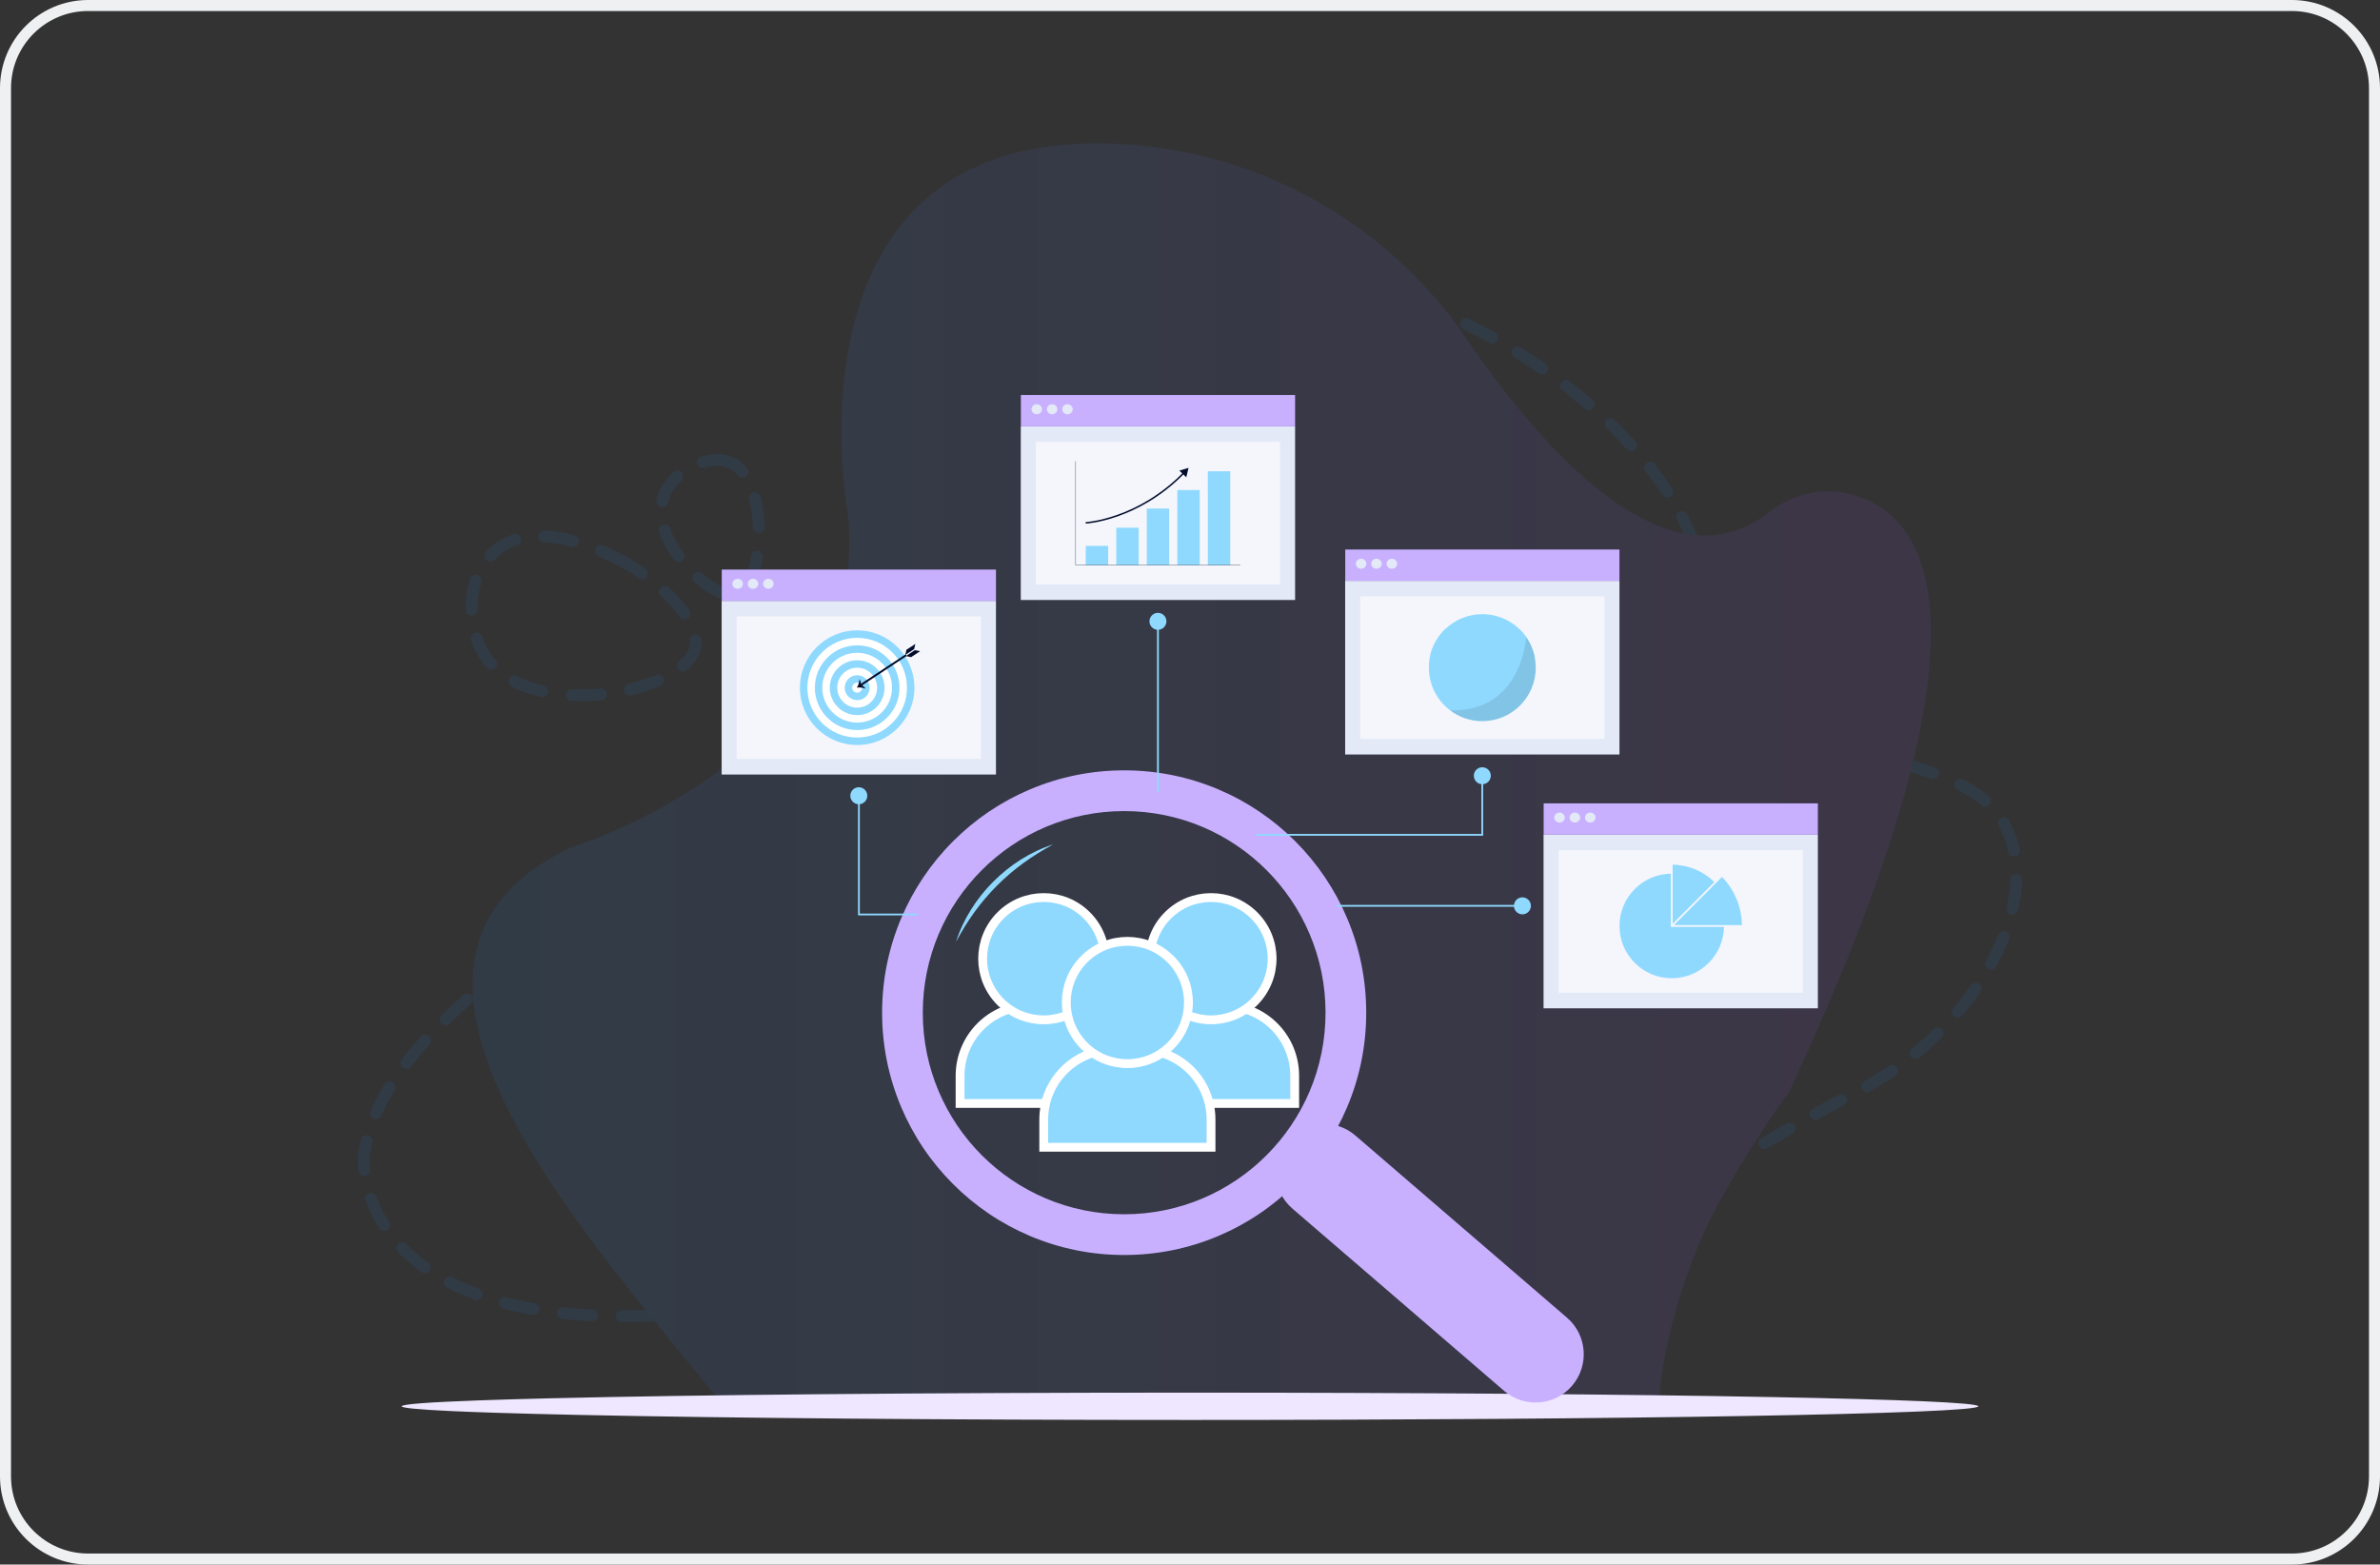 <svg width="216" height="142" viewBox="0 0 216 142" fill="none" xmlns="http://www.w3.org/2000/svg">
<rect x="0" y="0" width="216" height="142" fill="#333333" stroke="none"/>
<path d="M0.5 8C0.5 3.858 3.858 0.5 8 0.5H208C212.142 0.5 215.5 3.858 215.5 8V134C215.5 138.142 212.142 141.5 208 141.5H8C3.858 141.5 0.5 138.142 0.5 134V8Z" stroke="#EEF0F1"/>
<g opacity="0.1">
<path d="M66.391 42.019C64.498 41.128 61.368 42.577 60.37 44.697C58.465 48.744 64.626 54.605 66.867 53.976C69.371 53.273 69.866 43.655 66.391 42.019Z" stroke="#1E87F2" stroke-width="1.068" stroke-miterlimit="10" stroke-linecap="round" stroke-dasharray="2.67 2.67 2.67 2.67 2.67 2.67"/>
<path d="M56.924 51.186C56.248 50.794 49.093 46.651 45.044 49.93C42.201 52.233 42.173 57.155 44.31 59.921C48.542 65.4 61.664 62.944 63.025 59.023C63.942 56.383 59.638 52.757 56.924 51.186Z" stroke="#1E87F2" stroke-width="1.068" stroke-miterlimit="10" stroke-linecap="round" stroke-dasharray="2.67 2.67 2.67 2.67 2.67 2.67"/>
<path d="M66.13 118.839C83.546 114.511 103.335 110.105 134.064 110.856C151.249 111.275 155.143 105.936 168.168 99.297C179.777 93.381 185.479 81.616 181.977 74.948C178.441 68.216 167.673 70.896 158.855 60.876C154.839 56.312 155.545 53.113 153.227 48.052C145.884 32.027 118.364 19.501 104.793 26.13C86.865 34.887 102.192 72.727 82.151 83.063C69.474 89.602 59.892 77.049 47.376 86.632C41.174 91.379 33.588 98.039 33.002 105.271C33.002 105.271 32.18 122.95 66.13 118.839Z" stroke="#1E87F2" stroke-width="1.068" stroke-miterlimit="10" stroke-linecap="round" stroke-dasharray="2.67 2.67 2.67 2.67 2.67 2.67"/>
<path d="M162.352 99.148C162.352 99.148 159.197 103.336 156.042 109.081C153.197 114.262 151.034 121.244 150.556 127.073C149.216 127.009 147.745 126.95 146.154 126.893C136.731 126.558 123.127 126.349 108 126.349C90.804 126.349 75.575 126.62 66.22 127.037C65.898 127.052 65.583 127.066 65.275 127.081C53.595 112.588 30.077 87.338 51.72 76.951C51.72 76.951 53.306 76.468 55.683 75.429C63.207 72.142 78.668 63.295 76.948 46.616C76.948 46.616 76.362 43.503 76.362 39.172C76.362 29.046 79.564 12.259 100.943 13.025C113.889 13.49 125.813 20.086 133.021 30.643C140.092 40.998 151.397 53.738 160.604 46.464C162.729 44.785 165.539 44.162 168.163 44.901C174.79 46.764 182.318 56.412 162.352 99.148Z" fill="url(#paint0_linear_12189_817)"/>
</g>
<path d="M179.543 127.637C179.543 128.322 147.512 128.878 108 128.878C85.706 128.878 65.793 128.701 52.672 128.423C49.65 128.359 46.989 128.29 44.741 128.217C43.261 128.168 41.96 128.118 40.855 128.066C38.01 127.932 36.456 127.788 36.456 127.637C36.456 127.444 38.978 127.262 43.479 127.1C45.322 127.033 47.497 126.97 49.967 126.911C62.961 126.599 84.113 126.396 108 126.396C129.011 126.396 147.907 126.553 160.996 126.803C172.521 127.023 179.543 127.316 179.543 127.637Z" fill="#EEE7FF"/>
<path d="M117.538 38.691H92.642V54.456H117.538V38.691Z" fill="#E3E9F7"/>
<path d="M116.177 40.102H94.002V53.044H116.177V40.102Z" fill="#F4F6FC"/>
<path d="M117.538 35.854H92.651V38.697H117.538V35.854Z" fill="#C8B0FF"/>
<path d="M94.092 37.599C94.356 37.599 94.57 37.395 94.57 37.144C94.57 36.892 94.356 36.689 94.092 36.689C93.828 36.689 93.614 36.892 93.614 37.144C93.614 37.395 93.828 37.599 94.092 37.599Z" fill="#E3E9F7"/>
<path d="M95.486 37.599C95.75 37.599 95.964 37.395 95.964 37.144C95.964 36.892 95.75 36.689 95.486 36.689C95.222 36.689 95.008 36.892 95.008 37.144C95.008 37.395 95.222 37.599 95.486 37.599Z" fill="#E3E9F7"/>
<path d="M96.881 37.599C97.144 37.599 97.359 37.395 97.359 37.144C97.359 36.892 97.144 36.689 96.881 36.689C96.617 36.689 96.403 36.892 96.403 37.144C96.403 37.395 96.617 37.599 96.881 37.599Z" fill="#E3E9F7"/>
<path d="M111.651 42.773H109.618V51.287H111.651V42.773Z" fill="#8FD9FF"/>
<path d="M108.882 44.475H106.849V51.287H108.882V44.475Z" fill="#8FD9FF"/>
<path d="M106.112 46.159H104.079V51.287H106.112V46.159Z" fill="#8FD9FF"/>
<path d="M103.343 47.897H101.31V51.287H103.343V47.897Z" fill="#8FD9FF"/>
<path d="M100.574 49.546H98.54V51.287H100.574V49.546Z" fill="#8FD9FF"/>
<path d="M97.623 41.86V51.284H112.557" stroke="#040C2B" stroke-width="0.027" stroke-miterlimit="10"/>
<path d="M98.535 47.458C98.535 47.458 103.259 47.204 107.437 42.924" stroke="#040C2B" stroke-width="0.137" stroke-miterlimit="10"/>
<path d="M107.663 43.316L107.868 42.466L107.03 42.713L107.663 43.316Z" fill="#040C2B"/>
<path d="M164.983 75.752H140.087V91.516H164.983V75.752Z" fill="#E3E9F7"/>
<path d="M163.622 77.163H141.448V90.105H163.622V77.163Z" fill="#F4F6FC"/>
<path d="M164.982 72.914H140.096V75.758H164.982V72.914Z" fill="#C8B0FF"/>
<path d="M141.537 74.659C141.801 74.659 142.015 74.455 142.015 74.204C142.015 73.953 141.801 73.749 141.537 73.749C141.273 73.749 141.059 73.953 141.059 74.204C141.059 74.455 141.273 74.659 141.537 74.659Z" fill="#E3E9F7"/>
<path d="M142.931 74.659C143.195 74.659 143.409 74.455 143.409 74.204C143.409 73.953 143.195 73.749 142.931 73.749C142.667 73.749 142.453 73.953 142.453 74.204C142.453 74.455 142.667 74.659 142.931 74.659Z" fill="#E3E9F7"/>
<path d="M144.325 74.659C144.589 74.659 144.803 74.455 144.803 74.204C144.803 73.953 144.589 73.749 144.325 73.749C144.061 73.749 143.847 73.953 143.847 74.204C143.847 74.455 144.061 74.659 144.325 74.659Z" fill="#E3E9F7"/>
<path d="M151.917 83.964L156.283 79.594C156.839 80.165 157.278 80.826 157.588 81.559C157.911 82.323 158.079 83.131 158.089 83.964H151.917Z" fill="#8FD9FF"/>
<path d="M151.802 78.482C152.523 78.492 153.222 78.639 153.883 78.919C154.52 79.189 155.095 79.57 155.592 80.055L151.802 83.849L151.802 78.482Z" fill="#8FD9FF"/>
<path d="M151.721 88.787C150.455 88.787 149.265 88.293 148.369 87.397C147.474 86.501 146.981 85.309 146.981 84.042C146.981 82.774 147.474 81.582 148.369 80.686C149.245 79.809 150.404 79.318 151.639 79.297V84.127H156.46C156.438 85.363 155.947 86.522 155.071 87.398C154.176 88.294 152.986 88.787 151.721 88.787Z" fill="#8FD9FF"/>
<path d="M146.976 52.714H122.081V68.479H146.976V52.714Z" fill="#E3E9F7"/>
<path d="M145.616 54.125H123.441V67.067H145.616V54.125Z" fill="#F4F6FC"/>
<path d="M146.976 49.876H122.09V52.72H146.976V49.876Z" fill="#C8B0FF"/>
<path d="M123.531 51.621C123.795 51.621 124.009 51.417 124.009 51.166C124.009 50.914 123.795 50.711 123.531 50.711C123.267 50.711 123.053 50.914 123.053 51.166C123.053 51.417 123.267 51.621 123.531 51.621Z" fill="#E3E9F7"/>
<path d="M124.925 51.621C125.188 51.621 125.402 51.417 125.402 51.166C125.402 50.914 125.188 50.711 124.925 50.711C124.661 50.711 124.447 50.914 124.447 51.166C124.447 51.417 124.661 51.621 124.925 51.621Z" fill="#E3E9F7"/>
<path d="M126.319 51.621C126.583 51.621 126.797 51.417 126.797 51.166C126.797 50.914 126.583 50.711 126.319 50.711C126.055 50.711 125.841 50.914 125.841 51.166C125.841 51.417 126.055 51.621 126.319 51.621Z" fill="#E3E9F7"/>
<path d="M139.378 60.597C139.378 63.278 137.207 65.452 134.528 65.452C133.432 65.452 132.421 65.088 131.609 64.474C130.436 63.588 129.679 62.181 129.679 60.597C129.679 59.844 129.85 59.13 130.156 58.494C130.157 58.493 130.157 58.492 130.158 58.492C130.17 58.467 130.182 58.442 130.195 58.417C130.197 58.412 130.2 58.406 130.202 58.401C130.213 58.38 130.224 58.36 130.234 58.339C130.238 58.333 130.241 58.326 130.245 58.32C130.255 58.3 130.266 58.28 130.277 58.26C130.28 58.254 130.284 58.248 130.287 58.242C130.301 58.216 130.316 58.191 130.33 58.166C130.345 58.14 130.36 58.114 130.376 58.089C130.391 58.063 130.407 58.038 130.423 58.012C130.446 57.974 130.471 57.937 130.496 57.9C130.504 57.888 130.512 57.876 130.52 57.864C130.521 57.862 130.522 57.861 130.523 57.86C130.53 57.849 130.538 57.837 130.546 57.826C130.555 57.814 130.563 57.801 130.572 57.789C130.58 57.777 130.589 57.765 130.598 57.753C130.606 57.741 130.615 57.729 130.624 57.717C130.651 57.681 130.678 57.645 130.705 57.61C130.713 57.6 130.721 57.59 130.729 57.579C130.732 57.576 130.734 57.573 130.737 57.57C130.744 57.56 130.752 57.551 130.76 57.541C130.761 57.54 130.761 57.539 130.762 57.539C130.78 57.516 130.799 57.494 130.817 57.472C130.824 57.464 130.83 57.456 130.837 57.448C130.845 57.439 130.853 57.429 130.862 57.42C130.872 57.407 130.883 57.395 130.894 57.383C130.917 57.356 130.941 57.33 130.965 57.304C130.973 57.295 130.982 57.286 130.99 57.277C131.023 57.242 131.056 57.208 131.089 57.174C131.096 57.167 131.103 57.16 131.11 57.154C131.116 57.147 131.123 57.141 131.129 57.134C131.136 57.128 131.143 57.121 131.149 57.115C131.161 57.104 131.172 57.093 131.183 57.082C132.053 56.252 133.231 55.742 134.528 55.742C136.183 55.742 137.644 56.571 138.519 57.837C138.632 58.001 138.736 58.173 138.828 58.35C138.85 58.392 138.871 58.433 138.891 58.475C138.898 58.489 138.905 58.504 138.912 58.518C138.918 58.532 138.925 58.546 138.932 58.56C138.958 58.617 138.983 58.674 139.007 58.732C139.031 58.789 139.054 58.848 139.076 58.907C139.103 58.98 139.129 59.055 139.152 59.13C139.157 59.145 139.162 59.16 139.167 59.175C139.19 59.251 139.211 59.327 139.23 59.404C139.242 59.45 139.253 59.497 139.263 59.544C139.27 59.573 139.276 59.602 139.282 59.632C139.283 59.636 139.283 59.64 139.284 59.644C139.346 59.952 139.378 60.271 139.378 60.597Z" fill="#8FD9FF"/>
<path d="M137.811 57.113C137.78 57.088 137.744 57.091 137.712 57.117C137.701 57.126 137.69 57.135 137.678 57.144C137.671 57.15 137.663 57.156 137.654 57.152C137.617 57.135 137.574 57.139 137.538 57.121C137.469 57.088 137.394 57.077 137.321 57.06C137.287 57.051 137.253 57.039 137.219 57.025C137.184 57.01 137.151 56.987 137.112 56.983C137.056 56.976 137 56.97 136.958 56.972C136.911 56.972 136.879 56.972 136.847 56.972C136.834 56.972 136.819 56.97 136.81 56.98C136.777 57.014 136.733 57.008 136.693 57.016C136.681 57.018 136.67 57.016 136.66 57.023C136.601 57.07 136.539 57.113 136.492 57.172C136.486 57.178 136.479 57.184 136.473 57.189C136.436 57.22 136.4 57.251 136.372 57.291C136.362 57.307 136.348 57.319 136.332 57.33C136.3 57.352 136.267 57.374 136.23 57.387C136.197 57.397 136.176 57.425 136.144 57.437C136.074 57.463 136.076 57.461 136.081 57.547C136.082 57.567 136.09 57.587 136.096 57.606C136.099 57.619 136.103 57.631 136.106 57.644C136.113 57.681 136.136 57.703 136.172 57.705C136.202 57.707 136.23 57.7 136.254 57.681C136.264 57.673 136.274 57.665 136.284 57.657C136.299 57.647 136.311 57.646 136.327 57.657C136.367 57.687 136.391 57.728 136.421 57.764C136.434 57.781 136.429 57.797 136.411 57.808C136.399 57.816 136.386 57.824 136.375 57.833C136.366 57.84 136.366 57.85 136.369 57.861C136.372 57.872 136.381 57.879 136.392 57.877C136.431 57.869 136.473 57.87 136.508 57.846C136.526 57.834 136.542 57.825 136.564 57.826C136.586 57.827 136.595 57.813 136.6 57.795C136.608 57.767 136.618 57.74 136.617 57.71C136.617 57.689 136.624 57.674 136.646 57.668C136.656 57.665 136.665 57.66 136.673 57.654C136.718 57.622 136.72 57.591 136.681 57.554C136.675 57.549 136.67 57.544 136.664 57.54C136.62 57.503 136.625 57.452 136.676 57.425C136.688 57.418 136.701 57.411 136.714 57.404C136.749 57.384 136.781 57.361 136.798 57.32C136.808 57.295 136.831 57.279 136.859 57.278C136.878 57.277 136.897 57.279 136.916 57.279C136.923 57.279 136.931 57.281 136.934 57.288C136.939 57.299 136.93 57.304 136.924 57.309C136.895 57.333 136.87 57.361 136.835 57.379C136.802 57.396 136.778 57.421 136.784 57.465C136.794 57.528 136.817 57.579 136.884 57.597C136.887 57.597 136.89 57.598 136.892 57.599C136.918 57.611 136.933 57.632 136.931 57.656C136.928 57.688 136.916 57.706 136.884 57.71C136.843 57.715 136.824 57.739 136.817 57.777C136.815 57.787 136.813 57.797 136.811 57.807C136.798 57.864 136.765 57.893 136.715 57.887C136.7 57.885 136.686 57.89 136.672 57.891C136.622 57.895 136.578 57.919 136.531 57.932C136.518 57.936 136.507 57.941 136.496 57.927C136.469 57.889 136.435 57.89 136.397 57.911C136.383 57.919 136.369 57.923 136.352 57.914C136.314 57.895 136.303 57.88 136.317 57.839C136.326 57.811 136.325 57.784 136.322 57.757C136.32 57.742 136.311 57.73 136.293 57.731C136.265 57.733 136.229 57.764 136.22 57.791C136.208 57.825 136.207 57.859 136.211 57.893C136.214 57.917 136.205 57.932 136.183 57.941C136.162 57.95 136.142 57.962 136.12 57.97C136.086 57.982 136.056 58.002 136.038 58.031C136.013 58.07 135.973 58.088 135.937 58.11C135.919 58.121 135.902 58.13 135.895 58.151C135.882 58.184 135.845 58.182 135.821 58.2C135.808 58.21 135.794 58.2 135.78 58.196C135.76 58.189 135.737 58.187 135.726 58.208C135.708 58.24 135.68 58.245 135.649 58.245C135.628 58.245 135.608 58.247 135.589 58.254C135.58 58.257 135.573 58.261 135.572 58.272C135.571 58.287 135.596 58.32 135.613 58.322C135.672 58.325 135.701 58.367 135.73 58.408C135.749 58.434 135.755 58.463 135.742 58.495C135.736 58.509 135.734 58.525 135.731 58.541C135.726 58.579 135.719 58.585 135.681 58.584C135.671 58.584 135.661 58.584 135.651 58.583C135.574 58.571 135.496 58.572 135.418 58.566C135.41 58.566 135.401 58.566 135.394 58.572C135.365 58.592 135.324 58.603 135.342 58.655C135.349 58.674 135.332 58.697 135.338 58.719C135.346 58.745 135.338 58.767 135.331 58.791C135.324 58.812 135.311 58.83 135.302 58.849C135.297 58.859 135.288 58.872 135.297 58.882C135.321 58.905 135.316 58.935 135.317 58.963C135.317 58.985 135.328 58.994 135.349 58.994C135.356 58.994 135.364 58.995 135.371 58.994C135.408 58.988 135.438 58.999 135.467 59.024C135.489 59.043 135.52 59.053 135.547 59.04C135.57 59.029 135.592 59.025 135.614 59.028C135.674 59.035 135.713 58.997 135.749 58.962C135.767 58.946 135.775 58.915 135.793 58.894C135.796 58.89 135.796 58.879 135.793 58.873C135.782 58.854 135.793 58.841 135.804 58.827C135.815 58.812 135.827 58.797 135.837 58.781C135.848 58.762 135.861 58.752 135.884 58.748C135.915 58.744 135.937 58.719 135.959 58.699C135.975 58.685 135.968 58.664 135.97 58.645C135.972 58.611 135.994 58.592 136.031 58.594C136.052 58.596 136.073 58.603 136.095 58.607C136.109 58.61 136.124 58.62 136.137 58.612C136.165 58.592 136.198 58.581 136.226 58.562C136.261 58.539 136.265 58.537 136.296 58.563C136.308 58.572 136.317 58.584 136.322 58.597C136.333 58.622 136.351 58.641 136.37 58.658C136.412 58.696 136.457 58.73 136.51 58.752C136.549 58.768 136.575 58.8 136.601 58.83C136.624 58.858 136.606 58.896 136.571 58.906C136.535 58.917 136.499 58.914 136.463 58.914C136.451 58.914 136.439 58.916 136.435 58.928C136.43 58.942 136.441 58.95 136.451 58.956C136.482 58.974 136.516 58.987 136.547 59.006C136.567 59.018 136.586 59.007 136.586 58.983C136.586 58.954 136.599 58.941 136.624 58.933C136.655 58.924 136.661 58.896 136.673 58.872C136.683 58.853 136.677 58.84 136.669 58.823C136.659 58.804 136.67 58.793 136.691 58.794C136.705 58.794 136.714 58.806 136.726 58.811C136.741 58.817 136.751 58.81 136.751 58.793C136.752 58.775 136.739 58.764 136.727 58.755C136.696 58.733 136.663 58.714 136.633 58.692C136.619 58.682 136.605 58.675 136.588 58.669C136.557 58.66 136.527 58.645 136.514 58.614C136.504 58.59 136.49 58.572 136.47 58.557C136.463 58.552 136.457 58.545 136.452 58.538C136.442 58.521 136.444 58.492 136.457 58.481C136.471 58.468 136.489 58.462 136.504 58.475C136.532 58.498 136.566 58.514 136.585 58.547C136.598 58.57 136.622 58.584 136.648 58.59C136.666 58.594 136.68 58.602 136.692 58.615C136.7 58.625 136.711 58.633 136.722 58.639C136.771 58.664 136.792 58.706 136.793 58.76C136.793 58.773 136.79 58.787 136.799 58.797C136.832 58.836 136.846 58.888 136.885 58.922C136.897 58.934 136.904 58.95 136.904 58.965C136.904 59.008 136.934 59.017 136.966 59.024C136.992 59.03 136.999 59.025 137.008 59.001C137.028 58.947 137.05 58.893 137.022 58.835C137.021 58.832 137.021 58.829 137.02 58.826C137.018 58.801 137.042 58.761 137.063 58.758C137.1 58.753 137.138 58.78 137.141 58.814C137.142 58.832 137.143 58.849 137.142 58.867C137.141 58.903 137.152 58.936 137.172 58.965C137.189 58.99 137.21 59.011 137.246 59.01C137.274 59.009 137.3 59.021 137.324 59.033C137.345 59.043 137.362 59.047 137.38 59.03C137.392 59.019 137.404 59.02 137.419 59.024C137.44 59.03 137.461 59.035 137.48 59.045C137.509 59.06 137.538 59.061 137.566 59.042C137.576 59.035 137.587 59.03 137.598 59.027C137.627 59.02 137.659 59.037 137.662 59.064C137.665 59.097 137.671 59.132 137.659 59.163C137.647 59.193 137.637 59.223 137.631 59.254C137.625 59.279 137.619 59.305 137.608 59.328C137.593 59.358 137.593 59.386 137.601 59.416C137.612 59.454 137.63 59.489 137.645 59.524C137.67 59.585 137.702 59.641 137.742 59.692C137.76 59.715 137.776 59.74 137.785 59.768C137.79 59.784 137.799 59.796 137.813 59.805C137.84 59.824 137.856 59.851 137.872 59.879C137.888 59.908 137.891 59.94 137.897 59.971C137.906 60.012 137.922 60.047 137.962 60.068C137.973 60.074 137.984 60.083 137.991 60.094C138.03 60.149 138.065 60.208 138.087 60.271C138.111 60.34 138.148 60.401 138.173 60.469C138.181 60.494 138.202 60.512 138.227 60.523C138.25 60.534 138.265 60.518 138.282 60.508C138.286 60.506 138.29 60.505 138.294 60.504C138.372 60.475 138.451 60.447 138.524 60.405C138.538 60.397 138.554 60.395 138.57 60.392C138.602 60.385 138.63 60.371 138.646 60.34C138.656 60.321 138.672 60.307 138.689 60.298C138.738 60.274 138.787 60.251 138.832 60.22C138.883 60.184 138.937 60.154 138.951 60.085C138.953 60.071 138.962 60.059 138.97 60.047C138.992 60.014 139.014 59.982 139.024 59.943C139.028 59.928 139.031 59.916 139.02 59.902C139.004 59.882 138.988 59.861 138.972 59.841C138.959 59.827 138.944 59.815 138.923 59.818C138.897 59.822 138.883 59.808 138.87 59.788C138.864 59.778 138.856 59.77 138.85 59.76C138.814 59.707 138.775 59.704 138.738 59.754C138.726 59.77 138.713 59.783 138.694 59.788C138.66 59.797 138.625 59.794 138.59 59.79C138.578 59.788 138.569 59.78 138.573 59.765C138.59 59.695 138.551 59.657 138.496 59.628C138.438 59.598 138.398 59.552 138.376 59.492C138.363 59.457 138.392 59.426 138.429 59.431C138.48 59.438 138.5 59.476 138.515 59.518C138.521 59.537 138.525 59.56 138.544 59.569C138.596 59.591 138.636 59.632 138.693 59.647C138.723 59.654 138.748 59.661 138.776 59.649C138.787 59.644 138.798 59.641 138.808 59.636C138.83 59.624 138.837 59.627 138.848 59.649C138.852 59.655 138.855 59.662 138.857 59.669C138.864 59.696 138.882 59.709 138.909 59.714C138.946 59.72 138.983 59.73 139.02 59.736C139.097 59.75 139.174 59.757 139.252 59.739C139.268 59.736 139.285 59.733 139.301 59.732C139.12 58.72 138.625 57.817 137.921 57.127C137.915 57.129 137.909 57.13 137.904 57.131C137.869 57.14 137.84 57.136 137.811 57.113Z" fill="#8FD9FF"/>
<path d="M138.566 60.562C138.531 60.583 138.491 60.582 138.454 60.591C138.392 60.607 138.334 60.632 138.271 60.643C138.225 60.651 138.172 60.622 138.171 60.578C138.17 60.542 138.151 60.519 138.13 60.495C138.108 60.472 138.085 60.449 138.067 60.424C138.052 60.403 138.037 60.389 138.011 60.38C137.959 60.363 137.928 60.327 137.925 60.268C137.923 60.233 137.908 60.201 137.884 60.175C137.843 60.13 137.815 60.081 137.81 60.018C137.806 59.976 137.79 59.933 137.76 59.899C137.725 59.86 137.695 59.819 137.678 59.768C137.672 59.749 137.66 59.732 137.654 59.713C137.636 59.661 137.589 59.623 137.596 59.559C137.6 59.522 137.578 59.484 137.571 59.446C137.56 59.387 137.516 59.359 137.47 59.334C137.434 59.313 137.397 59.324 137.365 59.349C137.344 59.364 137.325 59.367 137.301 59.354C137.285 59.346 137.266 59.343 137.247 59.339C137.191 59.326 137.133 59.319 137.08 59.294C137.056 59.282 137.03 59.277 137.008 59.259C136.985 59.241 136.954 59.239 136.924 59.246C136.913 59.248 136.903 59.253 136.891 59.254C136.862 59.256 136.85 59.279 136.834 59.297C136.82 59.313 136.828 59.329 136.834 59.346C136.843 59.373 136.829 59.391 136.8 59.393C136.783 59.394 136.769 59.387 136.757 59.376C136.729 59.352 136.697 59.34 136.661 59.339C136.634 59.339 136.614 59.328 136.606 59.3C136.595 59.262 136.565 59.25 136.53 59.245C136.515 59.243 136.498 59.243 136.483 59.245C136.444 59.25 136.412 59.234 136.381 59.215C136.348 59.195 136.34 59.162 136.359 59.127C136.366 59.114 136.37 59.1 136.369 59.085C136.368 59.062 136.367 59.039 136.371 59.016C136.376 58.992 136.361 58.971 136.339 58.967C136.316 58.964 136.291 58.96 136.27 58.97C136.252 58.98 136.235 58.978 136.216 58.978C136.175 58.979 136.132 58.967 136.094 58.994C136.084 59 136.074 58.998 136.065 58.993C136.04 58.981 136.015 58.985 135.988 58.99C135.94 58.998 135.893 59.014 135.843 59.011C135.818 59.009 135.796 59.023 135.779 59.042C135.771 59.052 135.763 59.058 135.752 59.062C135.7 59.084 135.646 59.09 135.592 59.096C135.565 59.099 135.539 59.099 135.514 59.079C135.494 59.062 135.466 59.072 135.452 59.096C135.443 59.111 135.431 59.124 135.425 59.14C135.415 59.169 135.395 59.183 135.37 59.197C135.309 59.231 135.263 59.281 135.244 59.349C135.233 59.391 135.214 59.428 135.188 59.46C135.158 59.496 135.132 59.538 135.081 59.551C135.064 59.555 135.053 59.568 135.045 59.585C135.036 59.606 135.026 59.633 135.008 59.642C134.972 59.661 134.961 59.691 134.953 59.725C134.95 59.736 134.945 59.747 134.939 59.757C134.911 59.806 134.877 59.85 134.853 59.901C134.828 59.954 134.818 60.002 134.84 60.058C134.861 60.114 134.88 60.172 134.858 60.234C134.855 60.243 134.854 60.253 134.853 60.263C134.849 60.286 134.839 60.304 134.823 60.319C134.798 60.343 134.786 60.373 134.786 60.409C134.787 60.476 134.814 60.532 134.85 60.585C134.861 60.602 134.881 60.606 134.895 60.619C134.921 60.641 134.936 60.671 134.961 60.693C134.977 60.708 134.99 60.725 134.996 60.747C135.02 60.83 135.071 60.893 135.143 60.938C135.185 60.964 135.225 60.993 135.262 61.025C135.299 61.058 135.339 61.067 135.385 61.041C135.396 61.035 135.409 61.031 135.421 61.027C135.468 61.013 135.513 60.999 135.564 61.015C135.596 61.025 135.632 61.039 135.669 61.023C135.716 61.002 135.764 60.985 135.809 60.963C135.854 60.942 135.898 60.934 135.946 60.934C136.003 60.934 136.035 60.957 136.054 61.01C136.071 61.06 136.083 61.068 136.137 61.059C136.177 61.053 136.214 61.056 136.25 61.076C136.295 61.101 136.303 61.118 136.294 61.171C136.289 61.198 136.274 61.223 136.276 61.251C136.278 61.288 136.27 61.323 136.256 61.357C136.25 61.37 136.245 61.384 136.252 61.399C136.262 61.421 136.268 61.445 136.284 61.465C136.315 61.501 136.343 61.54 136.374 61.576C136.399 61.607 136.419 61.639 136.423 61.68C136.426 61.706 136.437 61.73 136.451 61.752C136.467 61.777 136.477 61.804 136.475 61.834C136.472 61.886 136.486 61.934 136.506 61.982C136.53 62.037 136.526 62.089 136.479 62.133C136.46 62.151 136.45 62.174 136.446 62.201C136.439 62.244 136.422 62.285 136.412 62.327C136.401 62.367 136.402 62.409 136.399 62.451C136.398 62.465 136.406 62.479 136.415 62.491C136.434 62.518 136.446 62.549 136.459 62.58C136.477 62.621 136.489 62.665 136.521 62.699C136.55 62.728 136.556 62.763 136.553 62.802C136.551 62.83 136.548 62.858 136.557 62.885C136.566 62.912 136.57 62.941 136.571 62.97C136.574 63.016 136.582 63.065 136.614 63.095C136.669 63.148 136.697 63.21 136.711 63.282C136.711 63.283 136.712 63.285 136.712 63.286C136.727 63.312 136.731 63.34 136.728 63.38C136.717 63.41 136.743 63.443 136.748 63.48C136.749 63.485 136.752 63.492 136.757 63.494C136.786 63.509 136.813 63.531 136.849 63.526C136.904 63.517 136.961 63.519 137.014 63.496C137.021 63.494 137.029 63.493 137.036 63.493C137.091 63.495 137.143 63.48 137.196 63.463C137.249 63.445 137.291 63.416 137.326 63.374C137.338 63.358 137.351 63.342 137.367 63.33C137.394 63.309 137.412 63.281 137.427 63.251C137.443 63.221 137.461 63.192 137.487 63.172C137.517 63.148 137.532 63.117 137.544 63.082C137.549 63.067 137.555 63.052 137.557 63.036C137.565 62.98 137.597 62.943 137.647 62.917C137.666 62.907 137.684 62.892 137.692 62.872C137.712 62.814 137.728 62.755 137.705 62.694C137.701 62.684 137.698 62.672 137.696 62.661C137.687 62.609 137.703 62.566 137.746 62.535C137.764 62.522 137.778 62.506 137.791 62.489C137.804 62.471 137.82 62.458 137.841 62.45C137.891 62.429 137.935 62.399 137.97 62.357C138.003 62.316 138.023 62.272 138.016 62.217C138.011 62.177 138.013 62.137 138.02 62.096C138.028 62.051 138.029 62.005 137.998 61.964C137.977 61.936 137.96 61.903 137.962 61.867C137.964 61.809 137.956 61.752 137.943 61.696C137.938 61.673 137.941 61.649 137.955 61.63C137.965 61.617 137.971 61.602 137.977 61.587C138.001 61.531 138.025 61.476 138.076 61.438C138.085 61.431 138.092 61.42 138.099 61.411C138.125 61.375 138.15 61.337 138.179 61.303C138.205 61.272 138.229 61.238 138.267 61.22C138.355 61.178 138.411 61.104 138.454 61.022C138.503 60.93 138.543 60.834 138.587 60.739C138.591 60.73 138.591 60.719 138.594 60.71C138.607 60.67 138.591 60.629 138.6 60.589C138.604 60.573 138.58 60.553 138.566 60.562Z" fill="#8FD9FF"/>
<path d="M129.849 59.695C129.846 59.717 129.855 59.733 129.874 59.746C129.909 59.77 129.933 59.805 129.952 59.843C129.964 59.866 129.975 59.889 129.99 59.911C130.011 59.941 130.012 59.975 129.997 60.01C129.973 60.062 129.992 60.113 130.044 60.138C130.049 60.141 130.056 60.143 130.059 60.147C130.082 60.182 130.116 60.199 130.155 60.21C130.161 60.212 130.167 60.217 130.172 60.222C130.191 60.245 130.217 60.259 130.244 60.27C130.299 60.293 130.354 60.315 130.409 60.336C130.434 60.346 130.46 60.347 130.486 60.338C130.499 60.334 130.514 60.331 130.527 60.326C130.547 60.319 130.565 60.324 130.581 60.335C130.594 60.344 130.607 60.353 130.616 60.366C130.681 60.461 130.779 60.494 130.885 60.512C130.912 60.517 130.933 60.531 130.945 60.552C130.96 60.578 130.976 60.604 130.98 60.635C130.986 60.681 131.007 60.715 131.055 60.732C131.081 60.742 131.106 60.758 131.119 60.787C131.129 60.811 131.15 60.822 131.174 60.824C131.203 60.827 131.227 60.835 131.246 60.859C131.258 60.875 131.277 60.871 131.294 60.867C131.31 60.863 131.312 60.849 131.311 60.835C131.31 60.823 131.312 60.813 131.32 60.803C131.329 60.79 131.331 60.774 131.322 60.762C131.313 60.749 131.295 60.752 131.282 60.755C131.245 60.766 131.217 60.754 131.19 60.73C131.182 60.723 131.173 60.715 131.164 60.708C131.127 60.679 131.118 60.637 131.133 60.598C131.153 60.545 131.148 60.486 131.176 60.435C131.185 60.419 131.179 60.398 131.179 60.379C131.178 60.37 131.172 60.364 131.165 60.358C131.122 60.324 131.073 60.311 131.019 60.32C130.998 60.324 130.978 60.321 130.958 60.321C130.941 60.321 130.932 60.312 130.927 60.297C130.917 60.266 130.92 60.236 130.939 60.21C130.959 60.181 130.973 60.15 130.986 60.118C131.001 60.08 130.996 60.035 131.028 60.002C131.043 59.987 131.028 59.967 131.004 59.963C130.947 59.951 130.893 59.966 130.84 59.986C130.824 59.992 130.815 60.004 130.813 60.022C130.81 60.053 130.798 60.081 130.786 60.108C130.77 60.143 130.752 60.155 130.714 60.151C130.684 60.148 130.654 60.148 130.624 60.153C130.569 60.162 130.515 60.124 130.489 60.075C130.458 60.018 130.463 59.958 130.458 59.898C130.458 59.89 130.46 59.881 130.461 59.872C130.467 59.819 130.487 59.772 130.509 59.724C130.52 59.7 130.529 59.676 130.527 59.649C130.526 59.62 130.536 59.594 130.56 59.577C130.588 59.558 130.614 59.535 130.647 59.521C130.678 59.509 130.708 59.495 130.736 59.476C130.761 59.459 130.787 59.458 130.818 59.468C130.868 59.486 130.923 59.486 130.975 59.493C130.989 59.495 130.995 59.486 131.002 59.476C131.015 59.458 131.029 59.442 131.052 59.437C131.079 59.43 131.105 59.423 131.132 59.419C131.158 59.414 131.183 59.419 131.196 59.444C131.207 59.465 131.221 59.468 131.242 59.466C131.292 59.459 131.318 59.486 131.312 59.536C131.309 59.555 131.31 59.573 131.314 59.592C131.324 59.638 131.34 59.681 131.367 59.72C131.386 59.748 131.399 59.752 131.424 59.729C131.45 59.704 131.464 59.674 131.466 59.636C131.469 59.59 131.455 59.548 131.445 59.504C131.424 59.417 131.449 59.346 131.519 59.293C131.576 59.25 131.636 59.21 131.701 59.178C131.738 59.16 131.775 59.146 131.798 59.105C131.812 59.081 131.831 59.057 131.837 59.03C131.847 58.987 131.869 58.952 131.896 58.92C131.929 58.882 131.963 58.844 131.997 58.807C132.035 58.766 132.076 58.737 132.132 58.73C132.158 58.727 132.182 58.714 132.206 58.704C132.222 58.698 132.231 58.686 132.229 58.667C132.226 58.643 132.24 58.627 132.257 58.611C132.281 58.588 132.316 58.581 132.341 58.563C132.376 58.538 132.41 58.545 132.444 58.544C132.463 58.543 132.475 58.551 132.483 58.571C132.493 58.597 132.513 58.6 132.535 58.582C132.548 58.571 132.559 58.557 132.572 58.545C132.581 58.536 132.591 58.525 132.605 58.526C132.648 58.531 132.685 58.504 132.728 58.506C132.738 58.506 132.748 58.503 132.757 58.499C132.78 58.492 132.785 58.469 132.768 58.452C132.761 58.444 132.752 58.441 132.741 58.439C132.726 58.437 132.71 58.434 132.694 58.431C132.65 58.422 132.631 58.393 132.642 58.349C132.647 58.329 132.656 58.31 132.672 58.297C132.696 58.277 132.704 58.252 132.697 58.223C132.692 58.204 132.703 58.197 132.717 58.191C132.75 58.177 132.785 58.174 132.819 58.18C132.861 58.186 132.902 58.187 132.943 58.174C132.966 58.166 132.982 58.188 132.972 58.21C132.964 58.227 132.952 58.242 132.938 58.255C132.919 58.271 132.911 58.292 132.903 58.314C132.897 58.332 132.899 58.341 132.919 58.345C132.947 58.35 132.973 58.355 133.001 58.348C133.03 58.341 133.059 58.341 133.085 58.358C133.11 58.375 133.139 58.378 133.167 58.384C133.207 58.393 133.235 58.357 133.22 58.318C133.211 58.294 133.209 58.271 133.221 58.247C133.239 58.21 133.238 58.209 133.201 58.195C133.17 58.182 133.164 58.168 133.166 58.135C133.168 58.091 133.193 58.054 133.198 58.01C133.202 57.984 133.2 57.965 133.178 57.95C133.169 57.943 133.159 57.936 133.16 57.922C133.162 57.898 133.145 57.889 133.126 57.884C133.078 57.872 133.065 57.836 133.063 57.792C133.062 57.766 133.064 57.74 133.063 57.714C133.062 57.669 133.049 57.629 133.02 57.594C132.998 57.567 132.99 57.566 132.963 57.587C132.929 57.613 132.893 57.637 132.855 57.66C132.831 57.675 132.803 57.672 132.783 57.655C132.765 57.639 132.762 57.623 132.775 57.592C132.778 57.585 132.782 57.579 132.785 57.572C132.797 57.546 132.795 57.534 132.772 57.522C132.751 57.51 132.736 57.493 132.72 57.477C132.704 57.461 132.688 57.442 132.664 57.439C132.618 57.433 132.572 57.428 132.525 57.428C132.509 57.428 132.493 57.433 132.481 57.444C132.452 57.471 132.441 57.511 132.42 57.544C132.426 57.595 132.396 57.621 132.352 57.636C132.348 57.638 132.344 57.639 132.34 57.641C132.318 57.654 132.316 57.665 132.331 57.686C132.357 57.721 132.357 57.73 132.335 57.767C132.319 57.792 132.298 57.81 132.273 57.826C132.234 57.851 132.189 57.859 132.149 57.88C132.131 57.889 132.117 57.899 132.118 57.921C132.121 57.957 132.096 57.986 132.096 58.022C132.097 58.036 132.082 58.047 132.069 58.054C132.057 58.06 132.046 58.066 132.034 58.072C132.005 58.086 131.989 58.081 131.976 58.051C131.966 58.028 131.963 58.004 131.979 57.981C131.997 57.953 132.006 57.92 132.029 57.895C132.04 57.883 132.035 57.873 132.021 57.868C131.998 57.86 131.974 57.855 131.949 57.855C131.897 57.855 131.852 57.829 131.817 57.796C131.785 57.766 131.75 57.746 131.71 57.736C131.686 57.73 131.676 57.718 131.672 57.696C131.669 57.679 131.67 57.66 131.659 57.645C131.643 57.623 131.653 57.605 131.668 57.587C131.686 57.566 131.71 57.552 131.732 57.535C131.791 57.49 131.855 57.454 131.931 57.445C131.969 57.44 131.998 57.419 132.025 57.395C132.043 57.378 132.063 57.37 132.087 57.368C132.126 57.366 132.162 57.374 132.191 57.401C132.206 57.415 132.219 57.413 132.234 57.406C132.256 57.394 132.278 57.383 132.3 57.372C132.315 57.364 132.329 57.363 132.345 57.373C132.358 57.382 132.373 57.388 132.389 57.388C132.402 57.387 132.412 57.383 132.418 57.371C132.422 57.36 132.418 57.35 132.409 57.344C132.393 57.332 132.386 57.315 132.381 57.297C132.372 57.262 132.378 57.25 132.413 57.248C132.438 57.247 132.458 57.237 132.477 57.223C132.509 57.2 132.547 57.184 132.565 57.144C132.569 57.134 132.581 57.127 132.589 57.119C132.6 57.108 132.611 57.097 132.619 57.082C132.632 57.055 132.655 57.045 132.683 57.05C132.705 57.053 132.726 57.052 132.748 57.052C132.779 57.051 132.81 57.06 132.828 57.086C132.841 57.103 132.854 57.115 132.873 57.125C132.901 57.139 132.902 57.158 132.879 57.18C132.861 57.196 132.841 57.211 132.818 57.221C132.805 57.228 132.79 57.233 132.786 57.249C132.779 57.276 132.757 57.279 132.735 57.281C132.71 57.284 132.687 57.279 132.663 57.271C132.625 57.26 132.585 57.28 132.573 57.317C132.567 57.332 132.571 57.342 132.589 57.344C132.636 57.348 132.684 57.36 132.731 57.348C132.75 57.344 132.763 57.351 132.772 57.365C132.78 57.375 132.787 57.387 132.79 57.399C132.798 57.428 132.818 57.442 132.844 57.452C132.872 57.462 132.901 57.473 132.929 57.484C132.955 57.494 132.977 57.493 133.001 57.474C133.027 57.454 133.052 57.432 133.08 57.414C133.118 57.391 133.124 57.355 133.104 57.316C133.097 57.303 133.091 57.29 133.085 57.277C133.081 57.267 133.079 57.256 133.089 57.25C133.099 57.244 133.108 57.248 133.117 57.254C133.134 57.267 133.143 57.286 133.157 57.3C133.18 57.323 133.2 57.324 133.226 57.304C133.245 57.289 133.265 57.274 133.284 57.258C133.311 57.236 133.314 57.224 133.302 57.19C133.295 57.172 133.286 57.157 133.267 57.148C133.225 57.127 133.197 57.097 133.203 57.046C133.206 57.021 133.194 57.005 133.176 56.99C133.148 56.966 133.114 56.953 133.078 56.946C133.038 56.938 133.009 56.915 132.996 56.877C132.988 56.852 132.972 56.843 132.95 56.837C132.891 56.823 132.831 56.824 132.773 56.831C132.732 56.836 132.692 56.838 132.652 56.839C132.624 56.839 132.597 56.837 132.569 56.839C132.542 56.842 132.514 56.843 132.491 56.86C132.463 56.881 132.435 56.902 132.409 56.924C132.375 56.953 132.372 56.966 132.387 57.008C132.39 57.017 132.396 57.026 132.391 57.036C132.38 57.057 132.363 57.07 132.34 57.072C132.318 57.074 132.295 57.074 132.282 57.05C132.268 57.025 132.258 56.998 132.254 56.969C132.251 56.943 132.231 56.926 132.211 56.931C132.177 56.941 132.141 56.95 132.111 56.971C132.079 56.995 132.046 57.018 132.062 57.07C132.071 57.099 132.061 57.104 132.035 57.121C132.014 57.133 131.995 57.127 131.976 57.123C131.945 57.116 131.911 57.112 131.882 57.123C131.86 57.132 131.838 57.135 131.815 57.135C131.789 57.135 131.764 57.136 131.738 57.141C131.701 57.147 131.666 57.144 131.638 57.114C131.619 57.093 131.59 57.088 131.565 57.093C131.52 57.102 131.474 57.106 131.429 57.118C131.359 57.138 131.29 57.148 131.227 57.096C131.214 57.085 131.199 57.082 131.184 57.082C130.496 57.738 130.001 58.595 129.791 59.558C129.816 59.593 129.821 59.638 129.847 59.674C129.85 59.678 129.849 59.688 129.849 59.695Z" fill="#8FD9FF"/>
<path d="M129.811 59.856C129.818 59.837 129.812 59.819 129.8 59.804C129.783 59.783 129.774 59.76 129.766 59.735C129.763 59.728 129.761 59.72 129.76 59.712C129.752 59.752 129.745 59.793 129.739 59.834C129.749 59.844 129.758 59.855 129.767 59.866C129.782 59.883 129.803 59.878 129.811 59.856Z" fill="#8FD9FF"/>
<path d="M133.744 61.635C133.703 61.63 133.672 61.609 133.645 61.578C133.635 61.566 133.624 61.554 133.611 61.545C133.575 61.517 133.539 61.49 133.489 61.502C133.424 61.513 133.368 61.481 133.318 61.451C133.233 61.402 133.141 61.371 133.053 61.332C133.013 61.315 132.992 61.291 132.982 61.253C132.978 61.239 132.979 61.224 132.969 61.212C132.944 61.184 132.933 61.15 132.926 61.114C132.921 61.089 132.915 61.06 132.892 61.046C132.867 61.031 132.849 61.011 132.831 60.99C132.824 60.983 132.817 60.975 132.807 60.973C132.759 60.962 132.714 60.94 132.663 60.945C132.595 60.951 132.548 60.915 132.515 60.859C132.496 60.827 132.473 60.8 132.436 60.789C132.411 60.782 132.399 60.762 132.392 60.739C132.387 60.723 132.398 60.708 132.401 60.693C132.405 60.676 132.412 60.657 132.39 60.648C132.371 60.639 132.35 60.628 132.328 60.635C132.302 60.643 132.276 60.643 132.25 60.643C132.231 60.643 132.214 60.645 132.198 60.658C132.173 60.679 132.143 60.681 132.117 60.665C132.094 60.651 132.071 60.647 132.047 60.644C132.02 60.641 131.997 60.631 131.976 60.615C131.946 60.592 131.91 60.579 131.877 60.562C131.853 60.549 131.822 60.549 131.793 60.545C131.782 60.543 131.771 60.545 131.762 60.555C131.733 60.586 131.697 60.598 131.656 60.607C131.608 60.618 131.564 60.639 131.551 60.697C131.542 60.737 131.488 60.765 131.445 60.757C131.429 60.753 131.413 60.754 131.397 60.755C131.39 60.756 131.382 60.758 131.381 60.767C131.38 60.785 131.37 60.805 131.393 60.817C131.403 60.821 131.406 60.829 131.405 60.838C131.404 60.855 131.413 60.869 131.422 60.882C131.45 60.924 131.455 60.971 131.449 61.02C131.445 61.061 131.441 61.102 131.417 61.139C131.402 61.161 131.381 61.173 131.365 61.191C131.345 61.213 131.335 61.243 131.312 61.259C131.268 61.291 131.254 61.339 131.244 61.386C131.237 61.416 131.234 61.451 131.251 61.48C131.276 61.522 131.268 61.556 131.237 61.589C131.224 61.602 131.216 61.618 131.217 61.636C131.222 61.689 131.233 61.739 131.281 61.773C131.323 61.801 131.343 61.845 131.355 61.892C131.362 61.917 131.372 61.94 131.391 61.959C131.429 61.997 131.456 62.043 131.479 62.089C131.499 62.128 131.522 62.166 131.539 62.208C131.558 62.256 131.601 62.29 131.637 62.327C131.64 62.33 131.645 62.33 131.649 62.332C131.68 62.345 131.711 62.356 131.741 62.37C131.799 62.397 131.845 62.439 131.887 62.484C131.897 62.495 131.9 62.51 131.904 62.524C131.926 62.593 131.923 62.664 131.927 62.735C131.932 62.836 131.935 62.937 131.946 63.038C131.947 63.055 131.948 63.073 131.944 63.09C131.934 63.134 131.939 63.178 131.943 63.223C131.948 63.277 131.971 63.326 131.98 63.379C131.989 63.434 131.993 63.487 131.981 63.542C131.971 63.586 131.97 63.631 131.965 63.675C131.964 63.685 131.964 63.696 131.969 63.705C131.998 63.76 132.008 63.819 132.019 63.88C132.026 63.922 132.04 63.962 132.07 63.997C132.12 64.054 132.14 64.125 132.147 64.2C132.149 64.222 132.155 64.243 132.167 64.261C132.181 64.282 132.187 64.305 132.191 64.33C132.197 64.375 132.205 64.419 132.234 64.456C132.239 64.463 132.241 64.472 132.245 64.479C132.28 64.537 132.303 64.603 132.353 64.651C132.386 64.683 132.419 64.71 132.471 64.69C132.51 64.676 132.564 64.705 132.574 64.746C132.581 64.774 132.596 64.78 132.62 64.783C132.639 64.785 132.658 64.782 132.676 64.79C132.709 64.804 132.744 64.802 132.778 64.802C132.796 64.802 132.812 64.799 132.815 64.78C132.817 64.761 132.802 64.752 132.788 64.743C132.784 64.741 132.777 64.74 132.771 64.74C132.749 64.74 132.728 64.733 132.709 64.722C132.671 64.7 132.628 64.681 132.61 64.636C132.6 64.611 132.585 64.593 132.565 64.575C132.512 64.528 132.522 64.511 132.542 64.47C132.545 64.465 132.548 64.459 132.548 64.454C132.544 64.422 132.566 64.404 132.585 64.385C132.62 64.348 132.612 64.31 132.566 64.288C132.526 64.268 132.512 64.22 132.536 64.183C132.551 64.159 132.563 64.135 132.553 64.106C132.547 64.09 132.556 64.077 132.565 64.066C132.583 64.047 132.592 64.025 132.595 64C132.599 63.976 132.609 63.953 132.624 63.933C132.638 63.913 132.649 63.891 132.653 63.866C132.657 63.834 132.679 63.815 132.707 63.803C132.717 63.799 132.729 63.797 132.74 63.792C132.79 63.774 132.835 63.749 132.837 63.686C132.837 63.68 132.84 63.675 132.842 63.669C132.859 63.623 132.876 63.577 132.919 63.547C132.941 63.531 132.96 63.51 132.972 63.484C132.99 63.448 133.005 63.41 133.021 63.373C133.035 63.338 133.043 63.3 133.077 63.278C133.111 63.254 133.103 63.207 133.131 63.181C133.137 63.175 133.143 63.168 133.149 63.163C133.165 63.15 133.172 63.133 133.172 63.113C133.172 63.09 133.173 63.068 133.166 63.045C133.139 62.954 133.155 62.917 133.236 62.867C133.25 62.859 133.264 62.853 133.279 62.849C133.293 62.844 133.307 62.84 133.319 62.832C133.351 62.809 133.385 62.799 133.424 62.797C133.458 62.796 133.498 62.796 133.513 62.752C133.514 62.747 133.521 62.743 133.526 62.741C133.543 62.731 133.549 62.715 133.547 62.696C133.545 62.672 133.554 62.652 133.567 62.632C133.584 62.607 133.6 62.58 133.599 62.548C133.597 62.517 133.598 62.487 133.618 62.462C133.626 62.452 133.624 62.439 133.624 62.428C133.625 62.413 133.622 62.398 133.627 62.384C133.636 62.354 133.632 62.326 133.623 62.295C133.609 62.246 133.606 62.194 133.642 62.151C133.691 62.092 133.718 62.018 133.774 61.964C133.777 61.961 133.78 61.958 133.782 61.954C133.829 61.874 133.847 61.791 133.817 61.7C133.804 61.663 133.783 61.64 133.744 61.635Z" fill="#8FD9FF"/>
<path d="M134.965 57.054C135.031 57.041 135.053 57.005 135.037 56.938C135.028 56.897 135.036 56.885 135.074 56.87C135.142 56.844 135.198 56.803 135.223 56.731C135.227 56.72 135.229 56.709 135.238 56.7C135.258 56.682 135.263 56.658 135.261 56.633C135.26 56.612 135.267 56.593 135.286 56.586C135.333 56.568 135.375 56.538 135.426 56.529C135.466 56.523 135.506 56.518 135.542 56.498C135.55 56.493 135.558 56.489 135.556 56.478C135.554 56.47 135.546 56.468 135.54 56.466C135.513 56.458 135.485 56.459 135.458 56.461C135.405 56.464 135.352 56.461 135.303 56.446C135.248 56.428 135.191 56.416 135.135 56.406C135.042 56.389 134.948 56.386 134.855 56.404C134.818 56.411 134.782 56.416 134.743 56.412C134.691 56.407 134.637 56.407 134.583 56.415C134.492 56.43 134.401 56.444 134.308 56.445C134.283 56.445 134.259 56.456 134.235 56.451C134.141 56.433 134.052 56.473 133.959 56.466C133.954 56.466 133.948 56.468 133.942 56.47C133.913 56.483 133.882 56.49 133.85 56.493C133.797 56.499 133.748 56.525 133.694 56.527C133.68 56.528 133.663 56.53 133.656 56.545C133.649 56.565 133.631 56.568 133.615 56.573C133.568 56.59 133.518 56.588 133.47 56.593C133.441 56.597 133.413 56.602 133.385 56.609C133.365 56.614 133.359 56.625 133.359 56.643C133.359 56.674 133.384 56.709 133.417 56.722C133.446 56.734 133.477 56.738 133.507 56.731C133.57 56.718 133.63 56.73 133.692 56.741C133.741 56.749 133.773 56.786 133.776 56.836C133.778 56.861 133.773 56.886 133.76 56.907C133.745 56.932 133.746 56.958 133.761 56.981C133.774 57.003 133.783 57.028 133.8 57.048C133.823 57.076 133.816 57.09 133.78 57.097C133.703 57.11 133.662 57.157 133.663 57.235C133.658 57.268 133.675 57.301 133.671 57.336C133.668 57.373 133.675 57.408 133.69 57.442C133.7 57.463 133.712 57.483 133.722 57.503C133.738 57.533 133.743 57.536 133.777 57.528C133.809 57.521 133.834 57.53 133.855 57.553C133.906 57.607 133.934 57.588 133.964 57.555C133.993 57.525 134.027 57.499 134.045 57.459C134.049 57.449 134.057 57.439 134.067 57.433C134.098 57.413 134.12 57.386 134.138 57.353C134.162 57.309 134.196 57.282 134.251 57.28C134.282 57.278 134.314 57.274 134.345 57.268C134.413 57.256 134.475 57.23 134.53 57.186C134.551 57.169 134.574 57.15 134.602 57.15C134.656 57.149 134.707 57.131 134.76 57.124C134.799 57.119 134.836 57.106 134.871 57.089C134.902 57.075 134.932 57.061 134.965 57.054Z" fill="#8FD9FF"/>
<path d="M138.536 62.191C138.531 62.16 138.518 62.133 138.505 62.106C138.495 62.086 138.481 62.084 138.468 62.102C138.447 62.133 138.425 62.164 138.41 62.198C138.378 62.266 138.336 62.318 138.257 62.332C138.238 62.336 138.215 62.34 138.206 62.36C138.191 62.393 138.167 62.423 138.173 62.462C138.176 62.483 138.174 62.506 138.18 62.526C138.196 62.58 138.173 62.624 138.145 62.664C138.125 62.693 138.113 62.721 138.118 62.752C138.116 62.796 138.126 62.834 138.135 62.872C138.146 62.917 138.199 62.958 138.237 62.95C138.263 62.945 138.289 62.933 138.314 62.923C138.322 62.92 138.33 62.913 138.333 62.906C138.346 62.877 138.364 62.85 138.371 62.819C138.389 62.75 138.417 62.685 138.442 62.619C138.462 62.563 138.49 62.51 138.497 62.451C138.502 62.417 138.513 62.386 138.53 62.358C138.553 62.323 138.558 62.286 138.547 62.246C138.541 62.228 138.539 62.209 138.536 62.191Z" fill="#8FD9FF"/>
<path d="M135.591 57.862C135.609 57.882 135.631 57.894 135.654 57.906C135.674 57.917 135.687 57.936 135.687 57.959C135.686 57.981 135.663 57.98 135.647 57.983C135.626 57.986 135.613 57.998 135.611 58.02C135.609 58.03 135.606 58.039 135.605 58.049C135.601 58.083 135.588 58.113 135.579 58.145C135.571 58.175 135.588 58.189 135.617 58.181C135.622 58.18 135.626 58.178 135.629 58.176C135.673 58.144 135.724 58.144 135.775 58.142C135.803 58.14 135.828 58.13 135.853 58.12C135.862 58.116 135.872 58.109 135.872 58.098C135.873 58.081 135.884 58.073 135.894 58.062C135.924 58.032 135.921 58.011 135.882 57.999C135.856 57.991 135.844 57.975 135.84 57.952C135.835 57.929 135.827 57.911 135.807 57.898C135.801 57.895 135.796 57.889 135.793 57.883C135.772 57.839 135.745 57.798 135.75 57.745C135.753 57.698 135.712 57.662 135.658 57.662C135.629 57.656 135.605 57.67 135.584 57.7C135.566 57.726 135.551 57.748 135.557 57.785C135.563 57.815 135.57 57.84 135.591 57.862Z" fill="#8FD9FF"/>
<path d="M135.212 57.219C135.191 57.221 135.17 57.221 135.148 57.224C135.093 57.234 135.037 57.247 134.982 57.226C134.939 57.21 134.907 57.227 134.876 57.254C134.862 57.266 134.861 57.278 134.876 57.289C134.894 57.303 134.904 57.321 134.911 57.342C134.919 57.364 134.933 57.378 134.958 57.38C134.995 57.383 135.033 57.383 135.069 57.398C135.071 57.399 135.074 57.399 135.08 57.399C135.084 57.398 135.092 57.397 135.098 57.393C135.15 57.364 135.207 57.349 135.264 57.333C135.281 57.328 135.294 57.316 135.305 57.303C135.316 57.291 135.317 57.277 135.305 57.264C135.28 57.238 135.254 57.214 135.212 57.219Z" fill="#8FD9FF"/>
<path d="M131.418 59.965C131.441 59.99 131.47 60.007 131.499 60.024C131.511 60.031 131.516 60.041 131.52 60.054C131.527 60.084 131.533 60.091 131.56 60.083C131.587 60.075 131.607 60.081 131.629 60.094C131.651 60.108 131.674 60.104 131.695 60.091C131.719 60.075 131.72 60.061 131.696 60.045C131.682 60.036 131.666 60.029 131.651 60.02C131.622 60 131.586 59.993 131.562 59.967C131.523 59.923 131.472 59.901 131.418 59.882C131.386 59.87 131.354 59.854 131.316 59.858C131.287 59.853 131.259 59.869 131.229 59.874C131.2 59.879 131.179 59.895 131.159 59.914C131.148 59.924 131.13 59.937 131.139 59.954C131.15 59.974 131.168 59.956 131.182 59.953C131.209 59.949 131.231 59.928 131.26 59.93C131.309 59.932 131.356 59.947 131.404 59.956C131.409 59.957 131.414 59.961 131.418 59.965Z" fill="#8FD9FF"/>
<path d="M135.565 57.872C135.538 57.853 135.472 57.857 135.447 57.878C135.429 57.892 135.414 57.91 135.389 57.915C135.36 57.92 135.356 57.925 135.36 57.956C135.364 57.983 135.36 58.005 135.345 58.026C135.331 58.043 135.335 58.057 135.345 58.073C135.356 58.088 135.366 58.101 135.386 58.098C135.401 58.099 135.413 58.093 135.423 58.086C135.449 58.068 135.476 58.056 135.508 58.054C135.521 58.054 135.529 58.047 135.534 58.035C135.541 58.019 135.55 58.004 135.55 57.986C135.549 57.967 135.555 57.955 135.57 57.942C135.595 57.922 135.591 57.891 135.565 57.872Z" fill="#8FD9FF"/>
<path d="M131.751 60.146C131.732 60.148 131.714 60.151 131.696 60.155C131.687 60.157 131.679 60.162 131.68 60.173C131.68 60.181 131.687 60.186 131.694 60.187C131.75 60.194 131.805 60.216 131.86 60.205C131.901 60.197 131.942 60.19 131.983 60.182C131.996 60.179 132.009 60.177 132.012 60.161C132.015 60.144 132.002 60.136 131.99 60.128C131.957 60.104 131.914 60.103 131.882 60.077C131.875 60.072 131.862 60.075 131.852 60.075C131.839 60.075 131.826 60.077 131.821 60.077C131.807 60.076 131.801 60.074 131.796 60.075C131.78 60.078 131.76 60.061 131.748 60.08C131.737 60.098 131.759 60.106 131.766 60.12C131.773 60.135 131.769 60.144 131.751 60.146Z" fill="#8FD9FF"/>
<path opacity="0.1" d="M139.378 60.597C139.378 63.278 137.206 65.452 134.528 65.452C133.432 65.452 132.421 65.088 131.608 64.473C131.825 64.479 132.036 64.477 132.239 64.467C132.343 64.462 132.446 64.456 132.547 64.447C134.344 64.297 135.604 63.577 136.487 62.647C137.166 61.932 137.622 61.095 137.929 60.297C137.954 60.233 137.977 60.17 138 60.107C138.327 59.195 138.463 58.355 138.519 57.837V57.837C138.632 58.001 138.736 58.172 138.828 58.35C138.85 58.391 138.871 58.433 138.891 58.475C138.898 58.489 138.905 58.503 138.911 58.517C138.918 58.531 138.925 58.545 138.931 58.56C138.958 58.616 138.983 58.673 139.007 58.731C139.031 58.789 139.054 58.847 139.076 58.906C139.103 58.98 139.129 59.054 139.152 59.13C139.157 59.145 139.162 59.16 139.166 59.175C139.19 59.25 139.211 59.327 139.23 59.404C139.242 59.45 139.253 59.497 139.263 59.544C139.27 59.573 139.276 59.602 139.282 59.632C139.282 59.635 139.283 59.639 139.284 59.643C139.345 59.952 139.378 60.27 139.378 60.597Z" fill="black"/>
<path d="M134.768 57.279C134.759 57.273 134.738 57.274 134.729 57.281C134.723 57.285 134.718 57.291 134.71 57.293C134.701 57.295 134.699 57.296 134.701 57.306C134.702 57.315 134.701 57.323 134.695 57.329C134.691 57.335 134.692 57.34 134.696 57.345C134.699 57.35 134.703 57.354 134.709 57.353C134.714 57.353 134.718 57.352 134.721 57.349C134.73 57.343 134.739 57.339 134.749 57.339C134.753 57.339 134.756 57.336 134.758 57.333C134.76 57.327 134.763 57.322 134.763 57.316C134.763 57.31 134.765 57.306 134.77 57.302C134.778 57.295 134.777 57.285 134.768 57.279Z" fill="#8FD9FF"/>
<path d="M90.39 54.534H65.495V70.298H90.39V54.534Z" fill="#E3E9F7"/>
<path d="M89.03 55.944H66.855V68.886H89.03V55.944Z" fill="#F4F6FC"/>
<path d="M90.39 51.696H65.504V54.54H90.39V51.696Z" fill="#C8B0FF"/>
<path d="M66.945 53.441C67.209 53.441 67.423 53.237 67.423 52.986C67.423 52.734 67.209 52.531 66.945 52.531C66.681 52.531 66.467 52.734 66.467 52.986C66.467 53.237 66.681 53.441 66.945 53.441Z" fill="#E3E9F7"/>
<path d="M68.339 53.441C68.603 53.441 68.817 53.237 68.817 52.986C68.817 52.734 68.603 52.531 68.339 52.531C68.075 52.531 67.861 52.734 67.861 52.986C67.861 53.237 68.075 53.441 68.339 53.441Z" fill="#E3E9F7"/>
<path d="M69.732 53.441C69.996 53.441 70.21 53.237 70.21 52.986C70.21 52.734 69.996 52.531 69.732 52.531C69.468 52.531 69.254 52.734 69.254 52.986C69.254 53.237 69.468 53.441 69.732 53.441Z" fill="#E3E9F7"/>
<path d="M77.793 67.617C80.663 67.617 82.989 65.288 82.989 62.416C82.989 59.543 80.663 57.214 77.793 57.214C74.924 57.214 72.598 59.543 72.598 62.416C72.598 65.288 74.924 67.617 77.793 67.617Z" fill="#8FD9FF"/>
<path d="M77.794 66.939C76.587 66.939 75.452 66.469 74.599 65.614C73.745 64.76 73.275 63.624 73.275 62.416C73.275 61.208 73.745 60.072 74.599 59.217C75.452 58.363 76.587 57.892 77.794 57.892C79.001 57.892 80.135 58.363 80.989 59.217C81.842 60.072 82.312 61.208 82.312 62.416C82.312 63.624 81.842 64.76 80.989 65.614C80.135 66.469 79.001 66.939 77.794 66.939Z" fill="white"/>
<path d="M77.794 66.261C76.768 66.261 75.803 65.861 75.078 65.135C74.353 64.409 73.953 63.443 73.953 62.416C73.953 61.389 74.353 60.423 75.078 59.697C75.803 58.971 76.768 58.571 77.794 58.571C78.82 58.571 79.784 58.971 80.51 59.697C81.235 60.423 81.635 61.389 81.635 62.416C81.635 63.443 81.235 64.409 80.51 65.135C79.784 65.861 78.82 66.261 77.794 66.261Z" fill="#8FD9FF"/>
<path d="M77.794 65.583C76.949 65.583 76.154 65.253 75.557 64.655C74.959 64.057 74.63 63.262 74.63 62.416C74.63 61.57 74.959 60.775 75.557 60.176C76.154 59.578 76.949 59.249 77.794 59.249C78.639 59.249 79.433 59.578 80.031 60.176C80.628 60.775 80.957 61.57 80.957 62.416C80.957 63.262 80.628 64.057 80.031 64.655C79.433 65.253 78.639 65.583 77.794 65.583Z" fill="white"/>
<path d="M77.794 64.905C77.13 64.905 76.505 64.646 76.036 64.176C75.566 63.706 75.308 63.081 75.308 62.416C75.308 61.751 75.566 61.126 76.036 60.656C76.505 60.186 77.13 59.927 77.794 59.927C78.458 59.927 79.082 60.186 79.552 60.656C80.021 61.126 80.28 61.751 80.28 62.416C80.28 63.081 80.021 63.706 79.552 64.176C79.082 64.646 78.458 64.905 77.794 64.905Z" fill="#8FD9FF"/>
<path d="M77.794 64.227C77.311 64.227 76.856 64.038 76.515 63.696C76.173 63.354 75.985 62.899 75.985 62.416C75.985 61.932 76.173 61.477 76.515 61.135C76.856 60.793 77.311 60.605 77.794 60.605C78.277 60.605 78.731 60.793 79.073 61.135C79.414 61.477 79.602 61.932 79.602 62.416C79.602 62.899 79.414 63.354 79.073 63.696C78.731 64.038 78.277 64.227 77.794 64.227Z" fill="white"/>
<path d="M77.794 63.548C77.492 63.548 77.207 63.431 76.994 63.217C76.78 63.003 76.662 62.718 76.662 62.416C76.662 62.113 76.78 61.829 76.994 61.615C77.207 61.401 77.491 61.283 77.794 61.283C78.096 61.283 78.38 61.401 78.594 61.615C78.807 61.829 78.925 62.113 78.925 62.416C78.925 62.718 78.807 63.003 78.594 63.217C78.38 63.431 78.096 63.548 77.794 63.548Z" fill="#8FD9FF"/>
<path d="M77.793 62.87C77.67 62.87 77.559 62.824 77.472 62.737C77.386 62.65 77.34 62.539 77.34 62.416C77.34 62.293 77.386 62.182 77.473 62.094C77.559 62.008 77.671 61.961 77.793 61.961C77.916 61.961 78.027 62.008 78.114 62.094C78.201 62.182 78.247 62.293 78.247 62.416C78.247 62.539 78.201 62.65 78.114 62.737C78.027 62.824 77.916 62.87 77.793 62.87Z" fill="white"/>
<path d="M78.096 62.195L82.236 59.462" stroke="#040C2B" stroke-width="0.176" stroke-miterlimit="10"/>
<path d="M78.133 62.17C78.167 62.007 78.085 61.781 78 61.644C77.985 61.914 77.914 62.188 77.76 62.416C78.028 62.361 78.306 62.418 78.564 62.5C78.457 62.363 78.306 62.211 78.133 62.17Z" fill="#040C2B"/>
<path d="M82.688 59.644L82.662 59.637L82.211 59.546L83.027 59.008L83.508 59.103L82.688 59.644Z" fill="#040C2B"/>
<path d="M83.074 58.444L82.965 58.914L82.15 59.453C82.203 59.303 82.238 59.145 82.256 58.984L83.074 58.444Z" fill="#040C2B"/>
<path d="M122.265 83.35C121.159 80.731 119.575 78.379 117.559 76.36C115.543 74.342 113.194 72.757 110.577 71.649C107.867 70.501 104.989 69.919 102.025 69.919C99.061 69.919 96.184 70.501 93.473 71.649C90.857 72.757 88.508 74.342 86.492 76.36C84.475 78.379 82.892 80.731 81.785 83.35C80.639 86.064 80.057 88.945 80.057 91.912C80.057 94.88 80.639 97.76 81.785 100.474C82.892 103.093 84.475 105.445 86.492 107.464C88.508 109.482 90.857 111.068 93.473 112.176C96.184 113.324 99.061 113.906 102.025 113.906C104.989 113.906 107.867 113.324 110.577 112.176C113.194 111.068 115.543 109.482 117.559 107.464C119.575 105.445 121.159 103.093 122.265 100.474C123.412 97.76 123.993 94.88 123.993 91.912C123.993 88.945 123.412 86.064 122.265 83.35ZM102.025 110.209C91.932 110.209 83.749 102.017 83.749 91.912C83.749 81.807 91.932 73.615 102.025 73.615C112.119 73.615 120.301 81.807 120.301 91.912C120.301 102.017 112.119 110.209 102.025 110.209Z" fill="#C8B0FF"/>
<path d="M86.772 85.462C87.093 84.441 87.56 83.462 88.131 82.548C88.704 81.634 89.383 80.784 90.147 80.02C90.91 79.255 91.758 78.575 92.671 78.002C93.585 77.43 94.562 76.963 95.583 76.642C94.643 77.151 93.739 77.702 92.888 78.323C92.036 78.942 91.237 79.626 90.495 80.368C89.753 81.111 89.069 81.911 88.451 82.764C87.831 83.616 87.281 84.521 86.772 85.462Z" fill="#8FD9FF"/>
<path d="M136.508 126.236L117.301 109.701C115.469 108.124 115.261 105.358 116.836 103.524C118.412 101.69 121.174 101.482 123.006 103.059L142.213 119.593C144.045 121.17 144.253 123.936 142.678 125.77C141.102 127.604 138.34 127.813 136.508 126.236Z" fill="#C8B0FF"/>
<path d="M117.502 100.151H102.318V97.64C102.318 94.142 105.15 91.307 108.643 91.307H111.176C114.67 91.307 117.502 94.142 117.502 97.64L117.502 100.151Z" fill="#8FD9FF" stroke="white" stroke-width="0.801" stroke-miterlimit="10"/>
<path d="M113.828 90.937C115.993 88.77 115.993 85.256 113.828 83.088C111.663 80.921 108.153 80.921 105.988 83.088C103.823 85.256 103.823 88.77 105.988 90.937C108.153 93.105 111.663 93.105 113.828 90.937Z" fill="#8FD9FF" stroke="white" stroke-width="0.801" stroke-miterlimit="10"/>
<path d="M102.317 100.152H87.133V97.64C87.133 94.143 89.965 91.307 93.459 91.307H95.992C99.485 91.307 102.317 94.143 102.317 97.64L102.317 100.152Z" fill="#8FD9FF" stroke="white" stroke-width="0.801" stroke-miterlimit="10"/>
<path d="M98.644 90.937C100.809 88.77 100.809 85.256 98.644 83.088C96.479 80.921 92.969 80.921 90.804 83.088C88.639 85.256 88.639 88.77 90.804 90.937C92.969 93.105 96.479 93.105 98.644 90.937Z" fill="#8FD9FF" stroke="white" stroke-width="0.801" stroke-miterlimit="10"/>
<path d="M109.909 104.125H94.725V101.614C94.725 98.116 97.557 95.281 101.05 95.281H103.584C107.077 95.281 109.909 98.116 109.909 101.614L109.909 104.125Z" fill="#8FD9FF" stroke="white" stroke-width="0.801" stroke-miterlimit="10"/>
<path d="M106.236 94.911C108.401 92.743 108.401 89.229 106.236 87.062C104.071 84.894 100.561 84.894 98.396 87.062C96.231 89.229 96.231 92.743 98.396 94.911C100.561 97.078 104.071 97.078 106.236 94.911Z" fill="#8FD9FF" stroke="white" stroke-width="0.801" stroke-miterlimit="10"/>
<path d="M83.291 82.999H77.952V71.897" stroke="#8FD9FF" stroke-width="0.16" stroke-miterlimit="10"/>
<path d="M105.09 71.897V55.931" stroke="#8FD9FF" stroke-width="0.16" stroke-miterlimit="10"/>
<path d="M121.313 82.215H138.049" stroke="#8FD9FF" stroke-width="0.16" stroke-miterlimit="10"/>
<path d="M113.99 75.769H134.524V70.287" stroke="#8FD9FF" stroke-width="0.16" stroke-miterlimit="10"/>
<path d="M77.942 72.994C78.368 72.994 78.712 72.649 78.712 72.223C78.712 71.797 78.368 71.452 77.942 71.452C77.517 71.452 77.172 71.797 77.172 72.223C77.172 72.649 77.517 72.994 77.942 72.994Z" fill="#8FD9FF"/>
<path d="M105.089 57.164C105.514 57.164 105.859 56.819 105.859 56.393C105.859 55.968 105.514 55.622 105.089 55.622C104.664 55.622 104.319 55.968 104.319 56.393C104.319 56.819 104.664 57.164 105.089 57.164Z" fill="#8FD9FF"/>
<path d="M134.529 71.178C134.954 71.178 135.299 70.833 135.299 70.407C135.299 69.981 134.954 69.636 134.529 69.636C134.103 69.636 133.759 69.981 133.759 70.407C133.759 70.833 134.103 71.178 134.529 71.178Z" fill="#8FD9FF"/>
<path d="M138.168 82.987C138.593 82.987 138.938 82.642 138.938 82.216C138.938 81.79 138.593 81.445 138.168 81.445C137.743 81.445 137.398 81.79 137.398 82.216C137.398 82.642 137.743 82.987 138.168 82.987Z" fill="#8FD9FF"/>
<defs>
<linearGradient id="paint0_linear_12189_817" x1="42.893" y1="70.04" x2="175.24" y2="70.04" gradientUnits="userSpaceOnUse">
<stop stop-color="#1E87F2"/>
<stop offset="1" stop-color="#9651FF"/>
</linearGradient>
</defs>
</svg>
